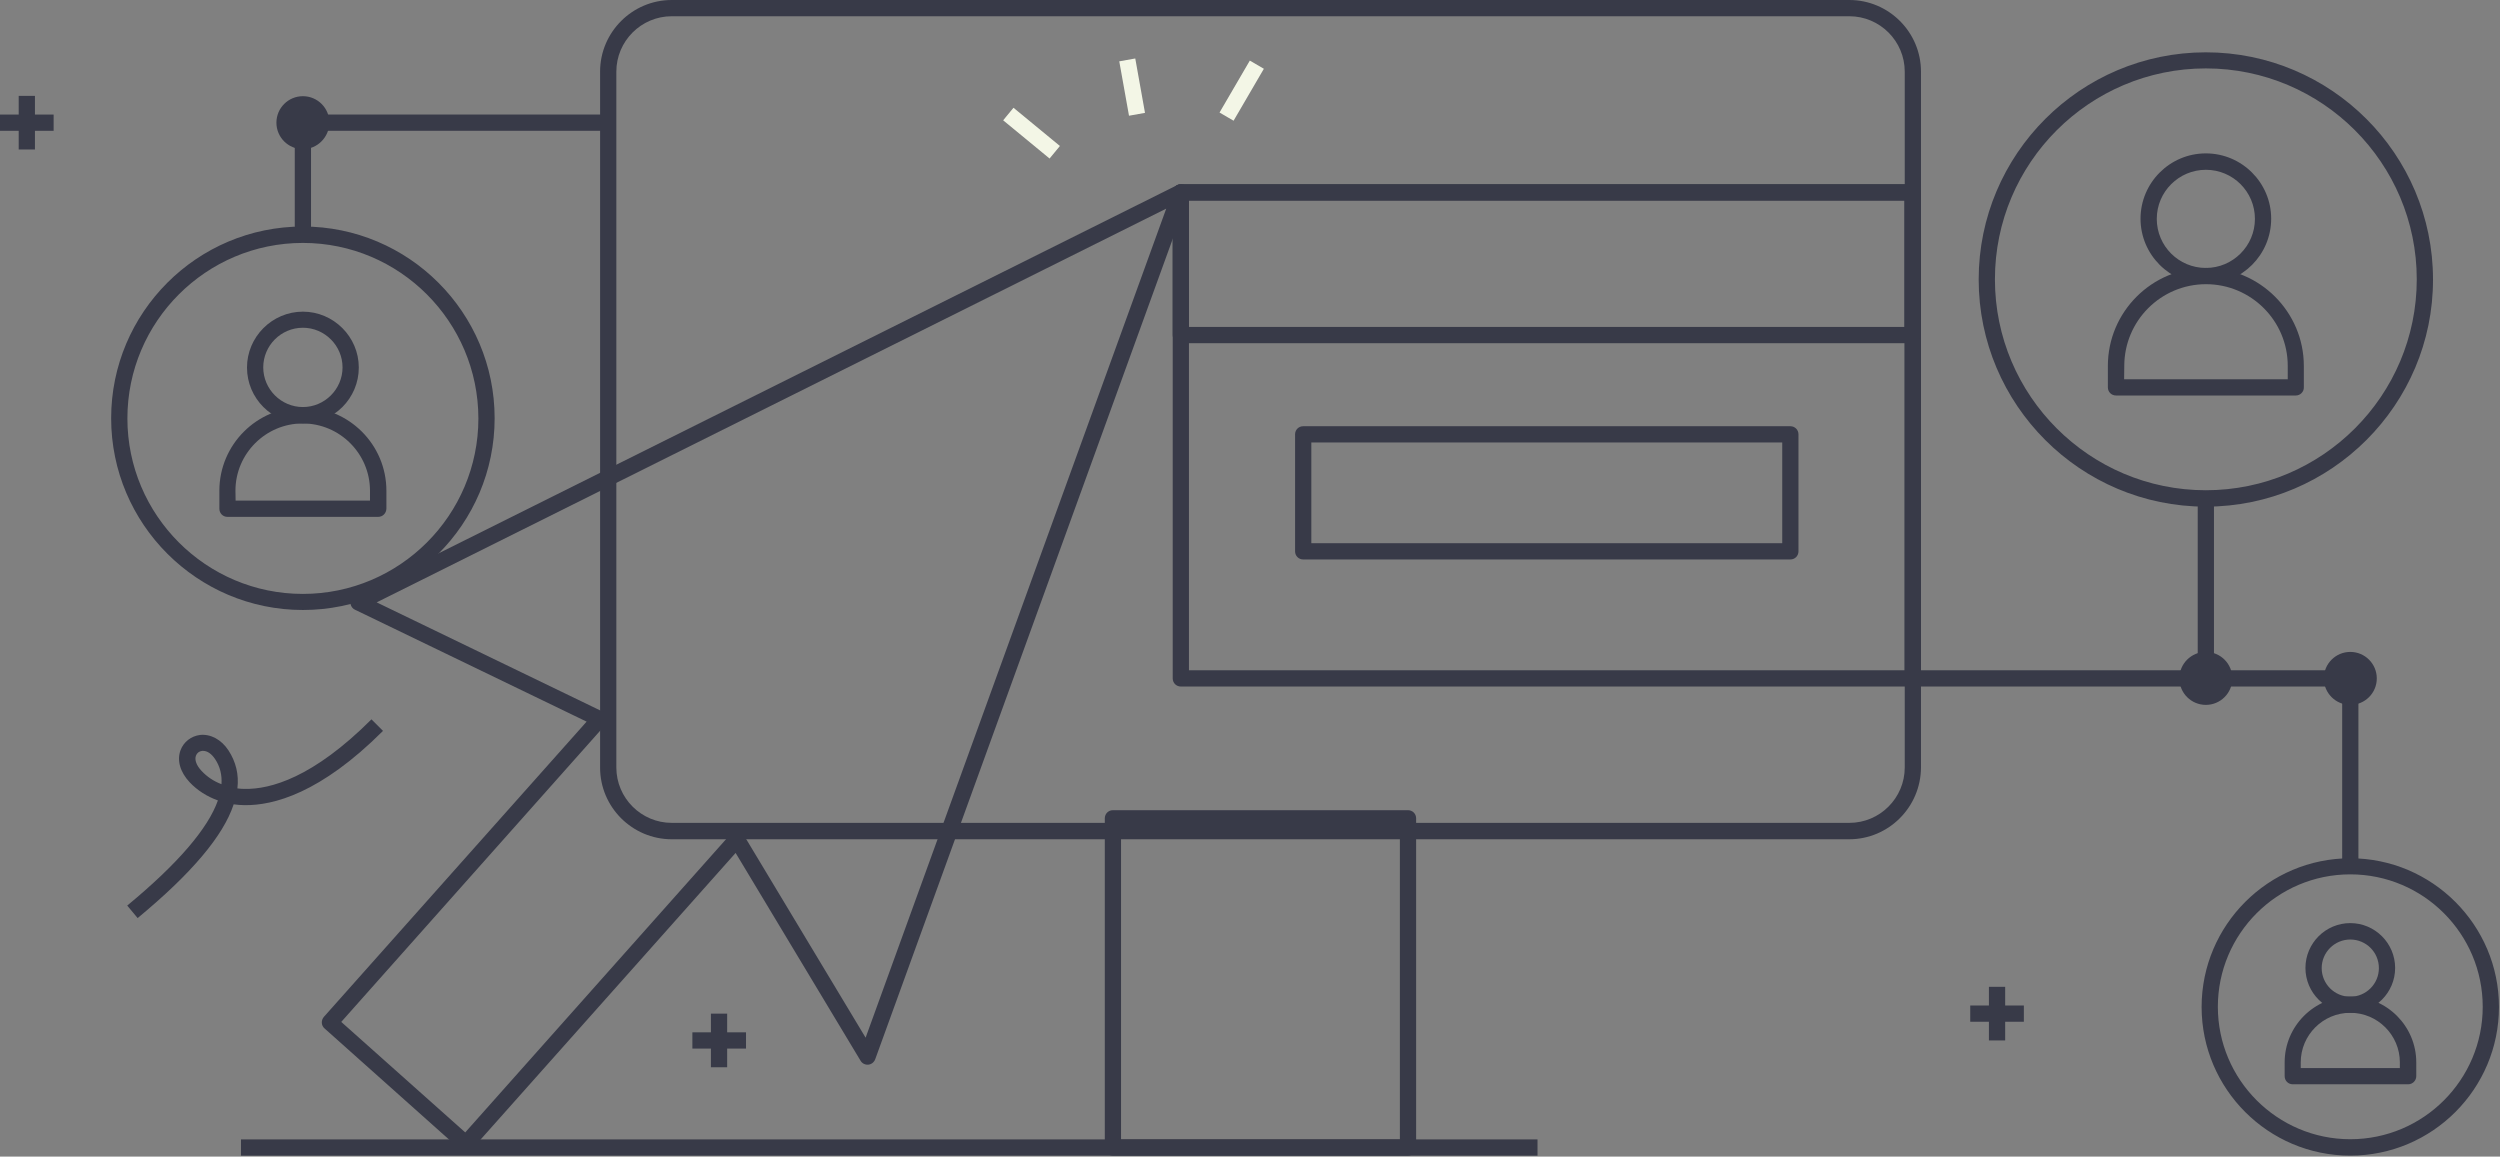 <svg width="415" height="192" viewBox="0 0 415 192" fill="none" xmlns="http://www.w3.org/2000/svg">
<rect x="0" y="0" width="415" height="192" fill="#808080" stroke="none"/>
<path d="M233.729 191.837H184.745C183.99 191.837 183.396 191.244 183.396 190.489V135.84C183.396 135.085 183.99 134.491 184.745 134.491H233.729C234.485 134.491 235.078 135.085 235.078 135.84V190.489C235.078 191.244 234.485 191.837 233.729 191.837ZM186.094 189.14H232.381V137.189H186.094V189.14Z" fill="#383A48"/>
<path d="M306.962 139.319H111.511C104.956 139.319 99.615 133.978 99.615 127.424V11.895C99.615 5.341 104.956 0 111.511 0H306.989C313.544 0 318.884 5.341 318.884 11.895V127.397C318.857 133.978 313.517 139.319 306.962 139.319ZM111.511 2.697C106.44 2.697 102.313 6.824 102.313 11.895V127.397C102.313 132.468 106.44 136.595 111.511 136.595H306.989C312.06 136.595 316.187 132.468 316.187 127.397V11.895C316.187 6.824 312.06 2.697 306.989 2.697H111.511Z" fill="#383A48"/>
<path d="M255.227 189.14H40.004V191.837H255.227V189.14Z" fill="#383A48"/>
<path d="M317.508 113.964H196.019C195.263 113.964 194.67 113.37 194.67 112.615V31.937C194.67 31.181 195.263 30.588 196.019 30.588H317.508C318.263 30.588 318.857 31.181 318.857 31.937V112.615C318.857 113.37 318.263 113.964 317.508 113.964ZM197.367 111.266H316.159V33.285H197.367V111.266Z" fill="#383A48"/>
<path d="M317.508 56.968H196.019C195.263 56.968 194.67 56.375 194.67 55.62V31.937C194.67 31.181 195.263 30.588 196.019 30.588H317.508C318.263 30.588 318.857 31.181 318.857 31.937V55.62C318.857 56.375 318.263 56.968 317.508 56.968ZM197.367 54.271H316.159V33.285H197.367V54.271Z" fill="#383A48"/>
<path d="M297.198 92.871H216.331C215.576 92.871 214.982 92.278 214.982 91.523V72.102C214.982 71.346 215.576 70.753 216.331 70.753H297.198C297.954 70.753 298.547 71.346 298.547 72.102V91.523C298.547 92.278 297.954 92.871 297.198 92.871ZM217.68 90.174H295.85V73.45H217.68V90.174Z" fill="#383A48"/>
<path d="M366.17 84.104C345.373 84.104 328.461 67.192 328.461 46.395C328.461 25.598 345.373 8.686 366.17 8.686C386.967 8.686 403.879 25.598 403.879 46.395C403.906 67.165 386.967 84.104 366.17 84.104ZM366.17 11.356C346.857 11.356 331.158 27.055 331.158 46.368C331.158 65.681 346.857 81.38 366.17 81.38C385.483 81.38 401.182 65.681 401.182 46.368C401.182 27.055 385.483 11.356 366.17 11.356Z" fill="#383A48"/>
<path d="M366.172 47.149C360.21 47.149 355.328 42.294 355.328 36.305C355.328 30.344 360.183 25.462 366.172 25.462C372.133 25.462 377.015 30.317 377.015 36.305C377.015 42.294 372.16 47.149 366.172 47.149ZM366.172 28.186C361.694 28.186 358.025 31.828 358.025 36.332C358.025 40.837 361.667 44.478 366.172 44.478C370.649 44.478 374.318 40.837 374.318 36.332C374.318 31.828 370.676 28.186 366.172 28.186Z" fill="#383A48"/>
<path d="M381.115 65.653H351.255C350.5 65.653 349.906 65.059 349.906 64.304V60.744C349.906 51.761 357.216 44.478 366.171 44.478C375.127 44.478 382.437 51.788 382.437 60.744V64.304C382.464 65.032 381.843 65.653 381.115 65.653ZM352.604 62.956H379.766V60.744C379.766 53.245 373.67 47.176 366.198 47.176C358.7 47.176 352.631 53.272 352.631 60.744L352.604 62.956Z" fill="#383A48"/>
<path d="M50.28 101.259C32.747 101.259 18.451 86.99 18.451 69.43C18.451 51.871 32.72 37.602 50.28 37.602C67.84 37.602 82.109 51.871 82.109 69.43C82.109 86.99 67.813 101.259 50.28 101.259ZM50.28 40.326C34.231 40.326 21.148 53.381 21.148 69.457C21.148 85.507 34.204 98.589 50.28 98.589C66.329 98.589 79.412 85.534 79.412 69.457C79.385 53.381 66.329 40.326 50.28 40.326Z" fill="#383A48"/>
<path d="M50.281 70.293C45.156 70.293 41.002 66.112 41.002 61.014C41.002 55.916 45.183 51.735 50.281 51.735C55.379 51.735 59.56 55.916 59.56 61.014C59.56 66.112 55.406 70.293 50.281 70.293ZM50.281 54.406C46.639 54.406 43.699 57.373 43.699 60.987C43.699 64.602 46.666 67.569 50.281 67.569C53.895 67.569 56.862 64.602 56.862 60.987C56.862 57.373 53.895 54.406 50.281 54.406Z" fill="#383A48"/>
<path d="M62.767 85.802H37.763C37.008 85.802 36.414 85.209 36.414 84.453V81.459C36.414 73.826 42.618 67.595 50.279 67.595C57.912 67.595 64.143 73.799 64.143 81.459V84.453C64.116 85.209 63.523 85.802 62.767 85.802ZM39.111 83.105H61.419V81.459C61.419 75.309 56.402 70.292 50.252 70.292C44.102 70.292 39.084 75.309 39.084 81.459L39.111 83.105Z" fill="#383A48"/>
<path d="M390.148 191.835C376.526 191.835 365.467 180.749 365.467 167.155C365.467 153.56 376.553 142.474 390.148 142.474C403.742 142.474 414.829 153.56 414.829 167.155C414.829 180.749 403.769 191.835 390.148 191.835ZM390.148 145.144C378.01 145.144 368.164 155.016 368.164 167.128C368.164 179.239 378.037 189.111 390.148 189.111C402.286 189.111 412.131 179.239 412.131 167.128C412.131 155.016 402.286 145.144 390.148 145.144Z" fill="#383A48"/>
<path d="M390.148 168.125C386.048 168.125 382.703 164.78 382.703 160.68C382.703 156.58 386.048 153.235 390.148 153.235C394.248 153.235 397.593 156.58 397.593 160.68C397.593 164.78 394.248 168.125 390.148 168.125ZM390.148 155.96C387.531 155.96 385.401 158.091 385.401 160.707C385.401 163.324 387.531 165.454 390.148 165.454C392.764 165.454 394.895 163.324 394.895 160.707C394.895 158.064 392.764 155.96 390.148 155.96Z" fill="#383A48"/>
<path d="M399.752 179.993H380.601C379.845 179.993 379.252 179.399 379.252 178.644V176.351C379.252 170.336 384.161 165.427 390.176 165.427C396.191 165.427 401.101 170.336 401.101 176.351V178.644C401.101 179.399 400.48 179.993 399.752 179.993ZM381.922 177.295H398.376V176.351C398.376 171.82 394.681 168.124 390.149 168.124C385.618 168.124 381.922 171.82 381.922 176.351V177.295Z" fill="#383A48"/>
<path d="M366.17 113.964H317.51V111.267H364.822V82.756H367.519V112.643C367.519 113.371 366.926 113.964 366.17 113.964Z" fill="#383A48"/>
<path d="M391.498 143.796H388.801V113.963H366.17V111.266H390.15C390.905 111.266 391.498 111.859 391.498 112.614V143.796Z" fill="#383A48"/>
<path d="M366.171 115.661C367.854 115.661 369.219 114.297 369.219 112.613C369.219 110.93 367.854 109.565 366.171 109.565C364.488 109.565 363.123 110.93 363.123 112.613C363.123 114.297 364.488 115.661 366.171 115.661Z" fill="#383A48"/>
<path d="M366.17 117.011C363.743 117.011 361.773 115.042 361.773 112.615C361.773 110.187 363.743 108.218 366.17 108.218C368.598 108.218 370.567 110.187 370.567 112.615C370.567 115.042 368.598 117.011 366.17 117.011ZM366.17 110.915C365.226 110.915 364.471 111.67 364.471 112.615C364.471 113.559 365.226 114.314 366.17 114.314C367.114 114.314 367.87 113.559 367.87 112.615C367.87 111.67 367.114 110.915 366.17 110.915Z" fill="#383A48"/>
<path d="M390.152 115.661C391.835 115.661 393.2 114.297 393.2 112.613C393.2 110.93 391.835 109.565 390.152 109.565C388.468 109.565 387.104 110.93 387.104 112.613C387.104 114.297 388.468 115.661 390.152 115.661Z" fill="#383A48"/>
<path d="M390.151 117.011C387.723 117.011 385.754 115.042 385.754 112.615C385.754 110.187 387.723 108.218 390.151 108.218C392.578 108.218 394.547 110.187 394.547 112.615C394.547 115.042 392.578 117.011 390.151 117.011ZM390.151 110.915C389.207 110.915 388.451 111.67 388.451 112.615C388.451 113.559 389.207 114.314 390.151 114.314C391.095 114.314 391.85 113.559 391.85 112.615C391.85 111.67 391.095 110.915 390.151 110.915Z" fill="#383A48"/>
<path d="M50.282 23.413C51.966 23.413 53.33 22.048 53.33 20.364C53.33 18.681 51.966 17.316 50.282 17.316C48.599 17.316 47.234 18.681 47.234 20.364C47.234 22.048 48.599 23.413 50.282 23.413Z" fill="#383A48"/>
<path d="M50.282 24.761C47.854 24.761 45.885 22.792 45.885 20.364C45.885 17.937 47.854 15.968 50.282 15.968C52.709 15.968 54.678 17.937 54.678 20.364C54.651 22.765 52.682 24.761 50.282 24.761ZM50.282 18.665C49.337 18.665 48.582 19.42 48.582 20.364C48.582 21.309 49.337 22.064 50.282 22.064C51.226 22.064 51.981 21.309 51.981 20.364C51.981 19.42 51.199 18.665 50.282 18.665Z" fill="#383A48"/>
<path d="M51.629 38.977H48.932V20.365C48.932 19.61 49.525 19.017 50.28 19.017H100.964V21.714H51.629V38.977Z" fill="#383A48"/>
<path d="M22.847 152.401L21.121 150.324C29.51 143.392 34.527 137.538 36.172 132.872C34.365 132.225 32.747 131.2 31.479 129.851C29.888 128.152 29.348 126.209 29.968 124.537C30.481 123.161 31.722 122.19 33.205 122.002C34.959 121.813 36.739 122.757 37.926 124.564C39.166 126.479 39.679 128.556 39.409 130.876C39.814 130.93 40.218 130.957 40.623 130.957C44.885 131.038 51.979 129.096 61.663 119.412L63.578 121.327C53.22 131.685 45.37 133.735 40.569 133.654C39.976 133.654 39.382 133.6 38.789 133.519C37.062 138.779 31.749 145.037 22.847 152.401ZM33.718 124.645C33.664 124.645 33.61 124.645 33.556 124.645C33.07 124.699 32.693 124.996 32.531 125.427C32.261 126.129 32.612 127.073 33.475 127.99C34.365 128.934 35.471 129.689 36.766 130.175C36.874 128.637 36.523 127.234 35.714 126.021C35.12 125.131 34.419 124.645 33.718 124.645Z" fill="#383A48"/>
<path d="M332.858 163.812H330.16V172.713H332.858V163.812Z" fill="#383A48"/>
<path d="M335.96 166.913H327.059V169.61H335.96V166.913Z" fill="#383A48"/>
<path d="M5.801 15.915H3.104V24.816H5.801V15.915Z" fill="#383A48"/>
<path d="M8.901 19.018H0V21.715H8.901V19.018Z" fill="#383A48"/>
<path d="M120.709 168.263H118.012V177.164H120.709V168.263Z" fill="#383A48"/>
<path d="M123.837 171.365H114.936V174.063H123.837V171.365Z" fill="#383A48"/>
<path d="M168.24 17.888L166.525 19.971L174.23 26.315L175.945 24.233L168.24 17.888Z" fill="#F3F6E6"/>
<path d="M207.47 10.059L202.443 18.681L204.774 20.039L209.801 11.417L207.47 10.059Z" fill="#F3F6E6"/>
<path d="M188.454 9.707L185.799 10.182L187.414 19.21L190.069 18.735L188.454 9.707Z" fill="#F3F6E6"/>
<path d="M77.337 191.217C77.013 191.217 76.69 191.109 76.447 190.866L53.87 170.717C53.303 170.232 53.277 169.368 53.762 168.802L97.379 119.791L58.914 101.206C58.456 100.99 58.159 100.504 58.159 99.992C58.159 99.48 58.456 98.994 58.914 98.778L195.428 30.724C195.913 30.481 196.507 30.562 196.938 30.912C197.343 31.29 197.505 31.856 197.316 32.369L145.284 175.842C145.095 176.328 144.663 176.678 144.151 176.732C143.638 176.786 143.126 176.543 142.856 176.085L122.113 141.585L78.335 190.785C78.092 191.055 77.769 191.217 77.418 191.244C77.391 191.217 77.364 191.217 77.337 191.217ZM56.648 169.638L77.229 187.98L121.304 138.43C121.601 138.106 122.006 137.944 122.437 137.971C122.869 137.998 123.246 138.241 123.462 138.618L143.692 172.255L193.594 34.635L62.529 99.992L100.13 118.172C100.508 118.361 100.777 118.712 100.858 119.116C100.939 119.521 100.831 119.953 100.534 120.276L56.648 169.638Z" fill="#383A48"/>
</svg>
